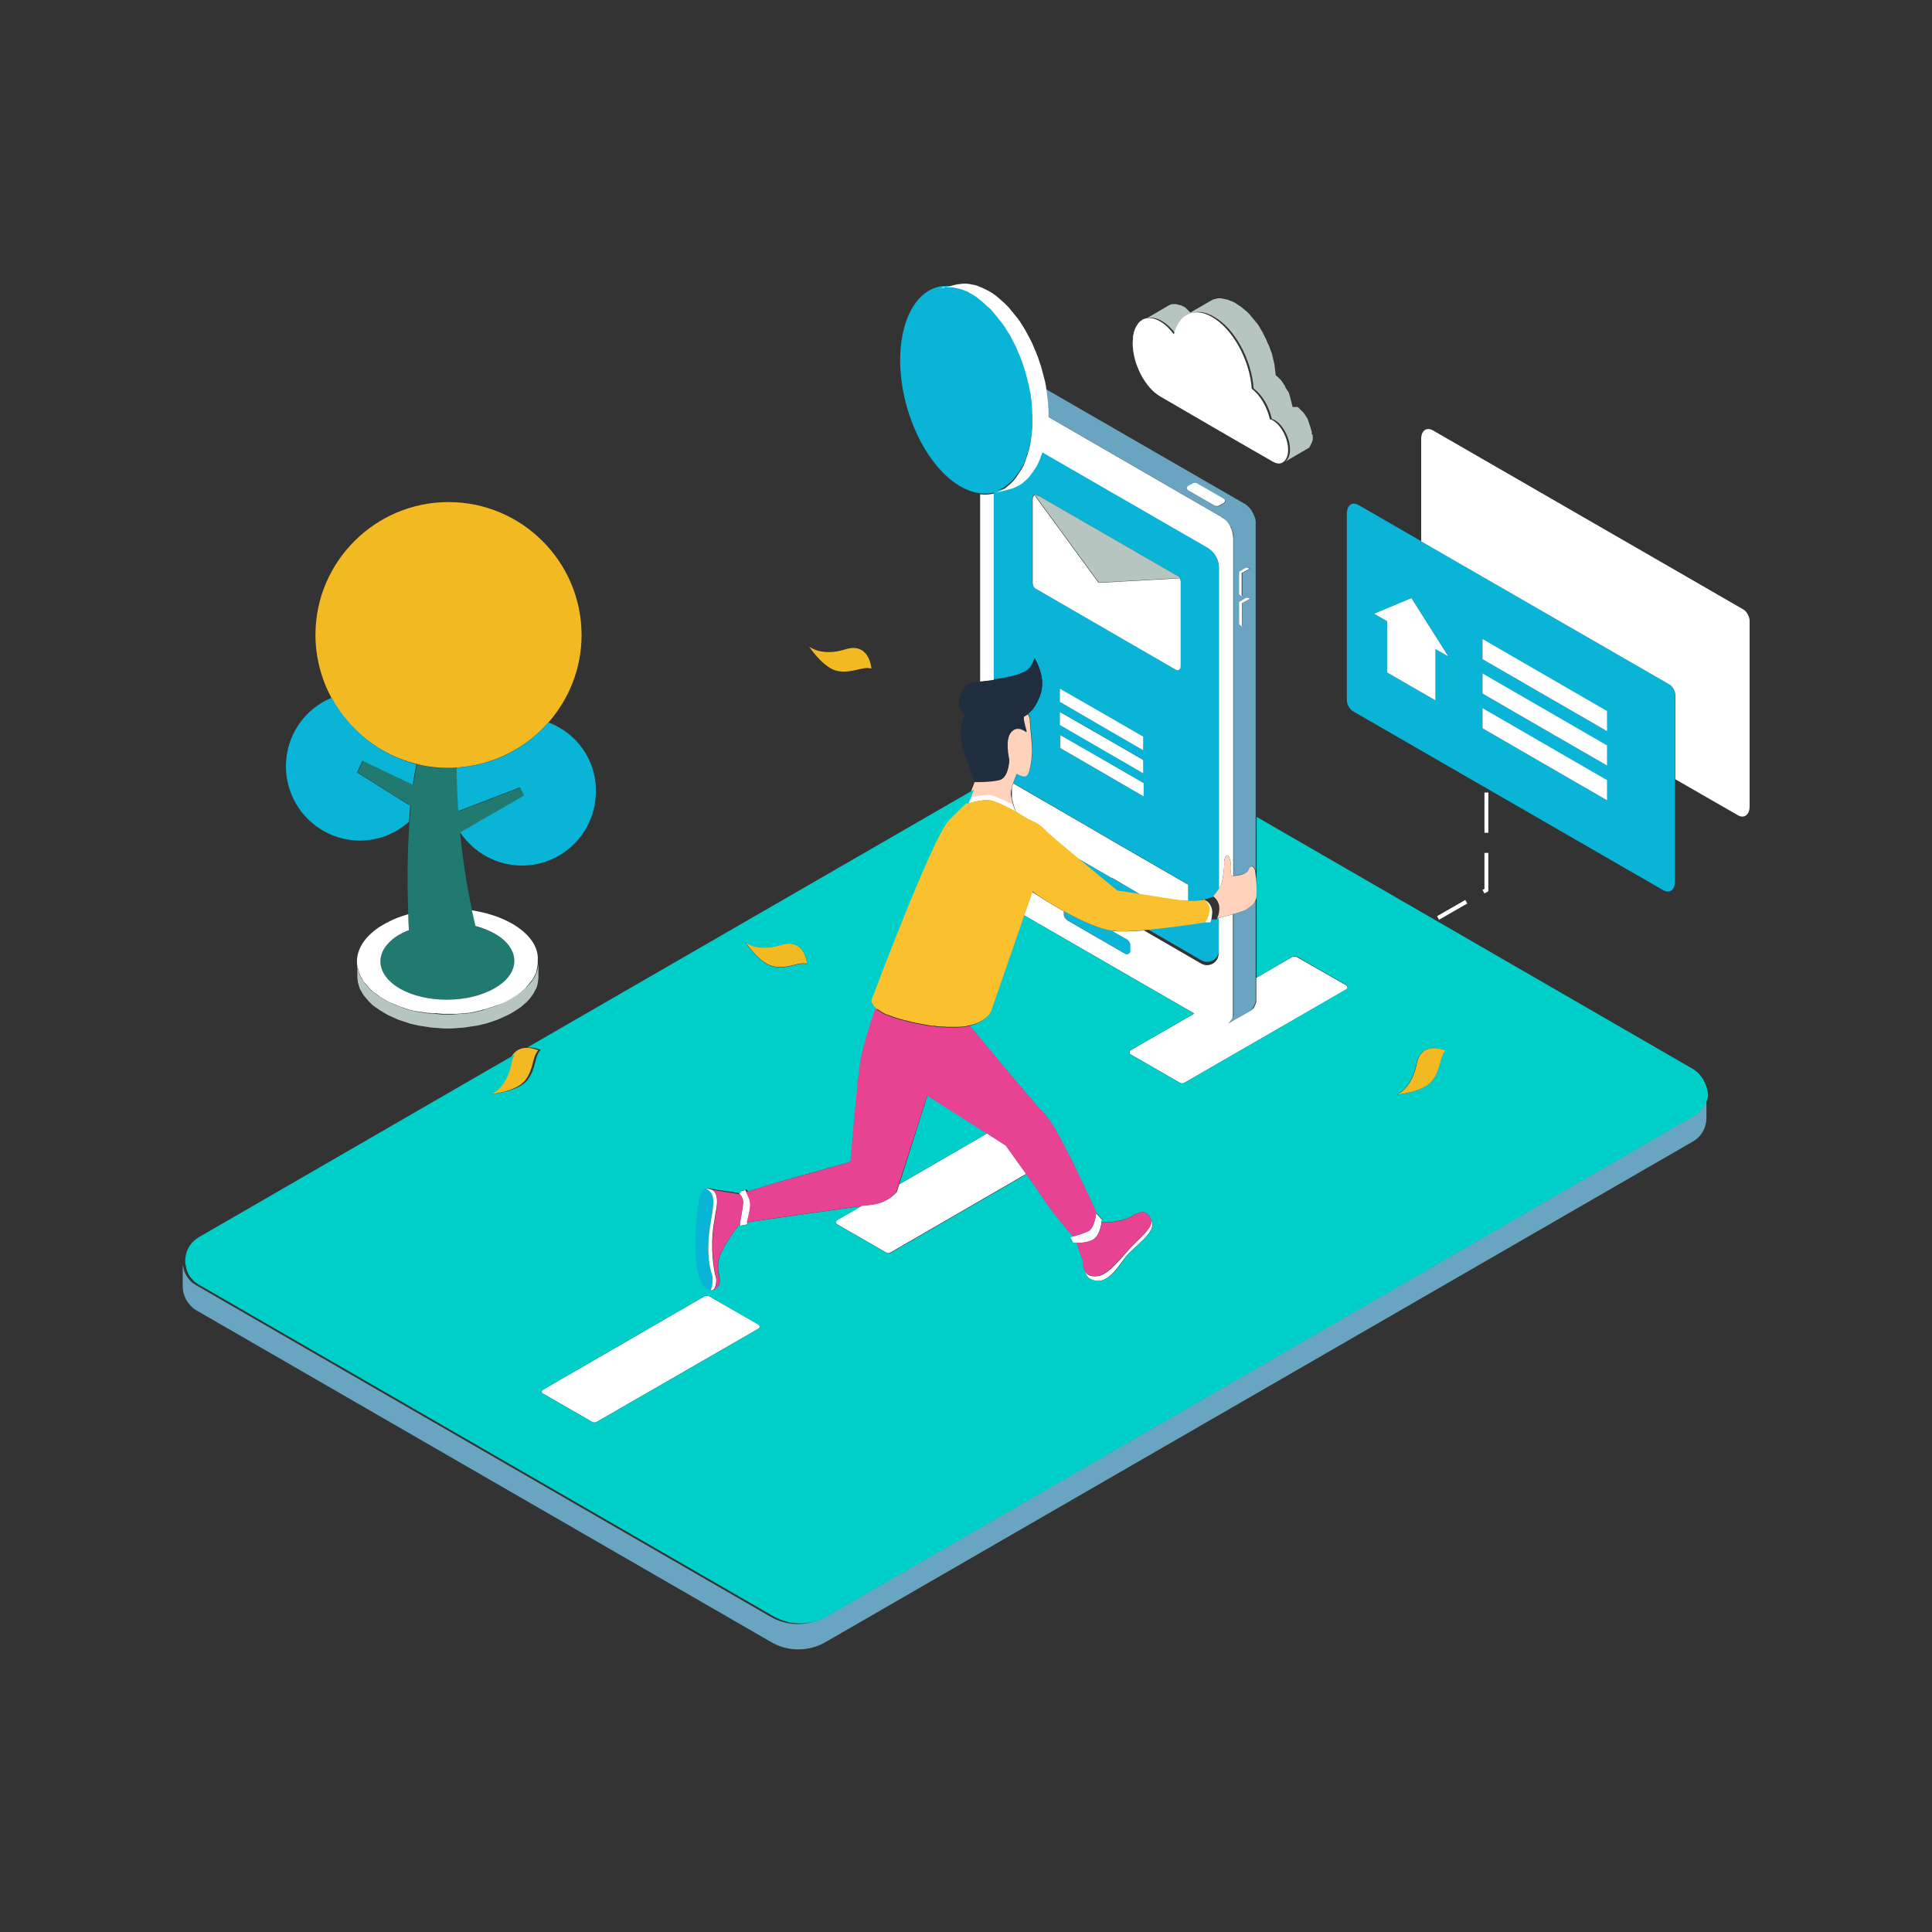 <?xml version="1.0" standalone="no"?>
<svg version="1.1" id="color_x5F_1" xmlns="http://www.w3.org/2000/svg" xmlns:xlink="http://www.w3.org/1999/xlink" x="0px" y="0px" width="600px" height="600px" viewBox="0 0 600 600" enable-background="new 0 0 600 600" xml:space="preserve">
<rect x="0" y="0" width="600" height="600" fill="#333333" stroke="none"/>
<path id="color_x5F_11" fill="#69A5C0" d="M529.951,339.862v7.257c0,2.923-1.411,5.846-4.334,7.459L256.509,509.895
	c-5.342,3.124-11.893,3.124-17.134,0L61.079,406.988c-3.024-1.814-4.435-4.938-4.334-7.963v-6.652c0,0.102,0,0.202,0,0.303
	c0,0.102,0,0.303,0.101,0.403c0,0.202,0.101,0.403,0.101,0.504c0,0.202,0.101,0.302,0.101,0.504c0,0.101,0.101,0.302,0.101,0.403
	c0.101,0.201,0.101,0.403,0.202,0.604c0.101,0.101,0.101,0.202,0.202,0.403s0.202,0.403,0.302,0.604
	c0.101,0.101,0.101,0.202,0.202,0.303c0.101,0.201,0.302,0.403,0.403,0.604c0.101,0.101,0.101,0.202,0.202,0.202
	c0.201,0.201,0.302,0.402,0.504,0.604c0.101,0.101,0.101,0.101,0.202,0.201c0.201,0.202,0.403,0.403,0.604,0.504
	c0.302,0.202,0.605,0.403,0.907,0.605l178.296,102.905c5.342,3.125,11.792,3.125,17.134,0l269.108-155.316
	c1.411-0.806,2.52-1.915,3.225-3.226c0,0,0,0,0-0.101c0.202-0.302,0.303-0.604,0.403-0.907c0-0.101,0-0.101,0.101-0.201
	c0.102-0.303,0.202-0.504,0.303-0.807c0-0.101,0-0.201,0.101-0.303c0.101-0.201,0.101-0.504,0.101-0.705c0-0.101,0-0.303,0-0.402
	C529.851,340.064,529.851,339.963,529.951,339.862z M324.744,121.451l-0.102-0.705l61.482,35.478l0.201,0.101l0.202,0.101
	l0.201,0.101l0.201,0.201l0.202,0.101l0.201,0.202l0.202,0.201l0.201,0.202l0.202,0.202l0.201,0.202l0.201,0.202l0.102,0.202
	l0.201,0.202l0.101,0.201l0.101,0.202l0.102,0.202l0.101,0.202l0.101,0.202l0.101,0.201l0.102,0.202l0.101,0.202l0.101,0.302
	l0.101,0.202l0.101,0.302l0.102,0.303v0.202l0.101,0.302v0.302v0.302v0.302v0.303v0.302v90.509v49.891v6.854v0.303v0.303
	l-0.101,0.302l-0.102,0.302l-0.101,0.202l-0.101,0.302l-0.101,0.202l-0.101,0.202l-0.102,0.201l-0.101,0.201l-0.201,0.201
	l0.101,0.303l-0.202,0.202l-0.201,0.101l-7.257,4.133l0,0l0.201-0.102l0.202-0.201l0.201-0.201l0.202-0.202l0.101-0.202l0.101-0.201
	l0.101-0.201l0.101-0.201c0,0,0-0.102,0.102-0.102l0.101-0.201l0.101-0.202v-0.101l0.101-0.201l0.101-0.303v-0.303v-0.302v-30.842
	c1.915-0.504,3.629-1.109,4.032-1.411c1.008-0.806,2.116-1.209,2.822-2.923c0.705-1.713,0.101-6.854,0-8.567
	c-0.102-1.713-1.311-2.923-2.117-0.907c-0.705,1.613-3.628,1.915-4.737,1.915V167.411v-0.302v-0.302v-0.302v-0.302L383,165.899
	v-0.302l-0.101-0.302l-0.101-0.202l-0.101-0.302l-0.102-0.202l-0.101-0.302v-0.101c-0.101-0.202-0.101-0.302-0.201-0.504
	l-0.102-0.101l-0.101-0.202l-0.101-0.101c0-0.101-0.101-0.202-0.101-0.202l-0.101-0.101l-0.102-0.202l-0.101-0.202l-0.101-0.101
	c-0.101-0.101-0.101-0.202-0.201-0.202l-0.102-0.101l-0.201-0.202l-0.101-0.101c-0.101-0.101-0.202-0.202-0.303-0.303l-0.101-0.101
	l-0.202-0.202l-0.201-0.202l0,0c-0.101-0.101-0.201-0.202-0.303-0.202l-0.101-0.101l-0.201-0.101l0,0
	c-0.101-0.101-0.303-0.201-0.403-0.302l-53.52-30.942v-0.302V127.6l-0.101-1.512l-0.101-1.512l-0.202-1.512L324.744,121.451z
	 M384.915,184.042L384.915,184.042l0.101,0.101v0.101v0.101l0.102,0.101l0.101,0.101l0.101,0.101l0.807,0.504l-0.102-0.101
	l-0.101-0.101l-0.101-0.101v-0.101v-0.101v-0.101v-0.101l0,0v-5.947v-0.101v-0.101v-0.101v-0.101v-0.101l0.101-0.101l0.101-0.101
	h0.102l1.813-1.008l0.102-0.101h0.101h0.101h0.101h0.101h0.102l0,0l0.101,0.101l-0.101-0.101l0,0l-0.706-0.403h-0.101h-0.101h-0.101
	h-0.102h-0.101h-0.101h-0.101h-0.102l-1.813,1.109h-0.101l-0.102,0.101l-0.101,0.101v0.101v0.101v0.101v0.101v0.101V184.042
	L384.915,184.042z M384.915,193.415L384.915,193.415v0.101l0.101,0.101v0.101l0.102,0.101l0.101,0.101l0.101,0.101l0.807,0.504
	l-0.102-0.101l-0.101-0.101h-0.101v-0.101v-0.101v-0.101v-0.101v-0.101v-5.947v-0.101v-0.101v-0.101v-0.101v-0.101l0.101-0.101
	l0.101-0.101h0.102l1.813-1.008l0.102-0.101h0.101h0.101h0.101h0.101h0.102l0,0l0.101,0.101l-0.101-0.101l0,0l-0.706-0.403h-0.101
	h-0.101h-0.101h-0.102h-0.101h-0.101h-0.101h-0.102l-1.813,1.108h-0.101l-0.102,0.101l-0.101,0.101v0.101v0.101v0.101v0.101v0.101
	V193.415L384.915,193.415z M369.091,152.394l8.063,4.637c0.504,0.302,1.108,0.302,1.714,0l1.209-0.706
	c0.604-0.302,0.604-1.109,0-1.411l-8.063-4.636c-0.504-0.303-1.108-0.303-1.713,0l-1.311,0.706
	C368.486,151.285,368.486,152.091,369.091,152.394z"></path>
<path id="color_x5F_10" fill="#207A70" d="M153.603,306.904c-8.164,4.736-21.367,4.736-29.43,0.101
	c-7.761-4.536-8.063-11.691-0.706-16.429c0.302-0.202,0.604-0.403,0.907-0.504c0.302-0.202,0.604-0.403,1.008-0.504
	c0.504-0.302,1.008-0.504,1.612-0.706c-0.101-1.512-0.201-3.125-0.201-4.938c-0.303-7.962-0.403-18.344,0.403-28.725
	c0.101-1.613,0.302-3.326,0.403-4.939l-16.53-10.381l1.714-3.628l15.622,7.458c0.302-2.217,0.706-4.334,1.109-6.35
	c3.125,0.806,6.45,1.209,9.877,1.209c0.806,0,1.713,0,2.52-0.101c0,4.233,0.202,8.769,0.504,13.506l19.15-7.357l1.311,2.52
	l-19.855,11.49l-0.101,0.101c0.706,7.66,1.915,15.824,3.729,24.089c0.403,1.613,0.706,3.225,1.108,4.838
	c2.217,0.604,4.233,1.411,6.047,2.419C161.868,294.608,161.767,302.268,153.603,306.904z"></path>
<path id="color_x5F_9" fill="#F3B922" d="M250.664,299.345c-2.721-0.806-5.644,1.612-10.18,0.807
	c-4.536-0.706-9.071-7.66-9.071-7.66s3.729,3.225,11.188,0.907C250.059,291.08,250.664,299.345,250.664,299.345z M162.977,325.449
	c-1.31,0.102-2.721,0.705-3.729,2.117c-0.504,0.705-0.907,1.612-1.109,2.822c-1.512,7.76-6.148,9.474-6.148,9.474
	s8.265-0.706,11.087-4.334c2.822-3.628,2.116-7.357,4.132-9.374C167.21,326.256,165.194,325.248,162.977,325.449z M262.456,201.68
	c-7.458,2.318-11.188-0.907-11.188-0.907s4.536,6.954,9.071,7.66s7.559-1.612,10.281-0.806
	C270.62,207.525,270.015,199.261,262.456,201.68z M439.946,330.488c-1.512,7.762-6.148,9.475-6.148,9.475s8.265-0.705,11.087-4.334
	s2.218-7.357,4.233-9.373C449.018,326.256,441.458,322.729,439.946,330.488z M139.291,155.921
	c-22.778,0-41.324,18.545-41.324,41.223c0,7.055,1.814,13.707,4.939,19.553c5.442,10.079,15.018,17.739,26.507,20.562
	c3.125,0.806,6.451,1.209,9.877,1.209c0.807,0,1.713,0,2.52-0.101c11.288-0.706,21.468-5.947,28.523-14.01
	c6.35-7.257,10.28-16.731,10.28-27.112C180.615,174.467,162.069,155.921,139.291,155.921z"></path>
<path id="color_x5F_8" fill="#09b4d7" d="M220.427,381.388c-0.907,6.147-0.403,11.188,0.604,14.211
	c0.605,1.814,0.101,3.83-0.302,5.141l0,0h-0.101c-0.101,0-0.303,0-0.403-0.101h-0.101c-0.202-0.102-0.403-0.102-0.605-0.202
	c-0.101,0-0.202-0.101-0.202-0.201l0,0c-0.101-0.101-0.202-0.202-0.302-0.202c-0.101-0.101-0.202-0.201-0.302-0.201
	c-0.101-0.101-0.202-0.201-0.303-0.303l-0.101-0.101c-0.101-0.101-0.101-0.101-0.202-0.201c-0.101-0.101-0.202-0.202-0.202-0.403
	c0-0.101-0.101-0.101-0.101-0.202c-0.101-0.101-0.101-0.201-0.202-0.402c-0.101-0.303-0.302-0.504-0.403-0.807
	c0-0.101-0.101-0.201-0.101-0.303c-0.101-0.302-0.202-0.504-0.302-0.806c0-0.102-0.101-0.202-0.101-0.403
	c-0.101-0.403-0.201-0.807-0.302-1.311c-1.209-5.745-0.403-18.747,0.605-22.173c0.101-0.303,0.201-0.505,0.201-0.706
	c0-0.101,0.101-0.202,0.101-0.303c0.101-0.201,0.101-0.403,0.202-0.604c0-0.101,0-0.101,0.101-0.101
	c0.101-0.101,0.101-0.303,0.202-0.403c0,0,0-0.102,0.101-0.102c0.101-0.1,0.202-0.302,0.202-0.402c0,0,0,0,0.101-0.102
	c0.101-0.1,0.101-0.201,0.201-0.201c0,0,0,0,0.101-0.101c0.101-0.101,0.202-0.101,0.202-0.202c0,0,0.101,0,0.101-0.1h0.101
	c0.201,0,0.302-0.102,0.604-0.102l0,0c0,0,0.101,0,0.101,0.102C222.946,370.905,221.233,375.34,220.427,381.388z M350.042,291.584
	l-4.435-2.52c-0.202,0-0.504-0.101-0.706-0.101c-3.931-0.604-9.574-3.225-14.412-5.946v1.008c0,0.806,0.402,1.411,1.108,1.814
	l17.94,10.381c0.705,0.403,1.612-0.101,1.612-0.907v-1.814C351.05,292.693,350.646,291.987,350.042,291.584z M170.334,224.357
	c-7.056,8.063-17.134,13.405-28.523,14.01c0,4.233,0.201,8.769,0.504,13.506l19.15-7.357l1.31,2.52l-19.855,11.49
	c4.132,6.148,11.188,10.281,19.15,10.281c12.7,0,22.98-10.281,22.98-22.98C185.251,236.049,179.002,227.583,170.334,224.357z
	 M103.007,216.697c-8.365,3.427-14.211,11.692-14.211,21.267c0,12.7,10.281,23.081,22.98,23.081c5.846,0,11.188-2.217,15.219-5.846
	c0.101-1.613,0.303-3.326,0.403-4.939l-16.529-10.381l1.713-3.628l15.622,7.458c0.303-2.217,0.706-4.334,1.109-6.35
	C118.024,234.437,108.45,226.776,103.007,216.697z M520.175,215.992v26.003v31.749c0,2.621-1.612,3.83-3.629,2.722l-96.455-55.636
	c-1.008-0.605-1.814-2.117-1.814-3.427V159.55c0-2.621,1.612-3.83,3.629-2.721l19.352,11.188l77.104,44.448
	C519.368,213.069,520.175,214.682,520.175,215.992z M449.925,203.998l-11.591-18.243l-11.591,4.838l4.031,2.318v15.925l15.018,8.668
	v-15.925L449.925,203.998z M499.109,242.399c-12.9-7.458-25.802-14.917-38.703-22.375v6.148
	c13.002,7.559,25.803,14.917,38.703,22.375V242.399z M499.109,231.614c-12.9-7.458-25.802-14.917-38.703-22.375v6.148
	c13.002,7.559,25.803,14.917,38.703,22.375V231.614z M499.109,220.931c-12.9-7.458-25.802-14.917-38.703-22.375v6.148
	c13.002,7.559,25.803,14.917,38.703,22.375V220.931z M378.565,176.382v99.681c-0.807,1.209-1.814,2.419-1.814,2.419
	c-0.101,0-0.101,0.101-0.201,0.101l0,0c0,0,0,0-0.101,0c-0.102,0.101-0.202,0.101-0.403,0.202h-0.101l0,0h-0.102
	c0,0-0.101,0-0.101,0.101l-1.814,0.504l0,0c-1.612,0.302-3.325,0.403-4.938,0.302v-5.04l-23.585-13.606l-7.559-4.435l-23.182-13.405
	c0.504-1.613,1.209-3.125,1.209-3.125s2.117,1.411,3.125,0.605c1.008-0.807,1.612-5.645,1.612-7.761
	c0-2.117-0.705-8.466-0.705-9.475c0-1.008-0.605-2.016-0.605-2.016c1.009-0.706,2.318-2.016,3.629-5.342
	c2.318-5.745-1.612-11.691-1.612-11.691c-1.21,2.923-1.613,4.737-10.583,6.249c-0.807,0.101-1.512,0.202-2.117,0.303v-57.954
	c-1.31,0.302-2.721,0.403-4.232,0.202c-3.226-0.403-6.753-2.016-10.18-5.141c-0.403-0.403-0.806-0.705-1.209-1.108
	s-0.806-0.907-1.209-1.311c-9.777-10.885-14.715-30.035-10.986-43.843c1.915-7.156,5.846-11.49,10.482-12.7
	c0.302-0.101,0.604-0.101,0.907-0.201c0.302-0.101,0.604-0.101,0.907-0.101c0.202,0,0.303,0,0.504,0c0.101,0,0.303,0,0.504,0
	c0.302,0,0.604,0,0.907,0c0.101,0,0.303,0,0.504,0.101c0.101,0,0.303,0,0.504,0.101c0.303,0,0.605,0.101,1.008,0.202
	c0.302,0.101,0.604,0.101,1.008,0.202c0.202,0.101,0.302,0.101,0.504,0.202c0.101,0,0.302,0.101,0.504,0.101
	c0.101,0.101,0.302,0.101,0.504,0.202s0.403,0.101,0.504,0.202c0.403,0.101,0.706,0.302,1.008,0.504
	c0.201,0.101,0.303,0.202,0.504,0.302s0.303,0.202,0.504,0.302c0.201,0.101,0.303,0.202,0.504,0.302
	c0.201,0.101,0.303,0.202,0.504,0.303c0.201,0.101,0.303,0.202,0.504,0.403c0.201,0.101,0.303,0.201,0.504,0.403
	c0.303,0.302,0.705,0.504,1.008,0.806c0.303,0.303,0.705,0.605,1.008,0.907c0.303,0.303,0.604,0.605,1.008,0.907
	s0.706,0.604,1.008,1.008c0.303,0.403,0.605,0.706,0.907,1.109c0.303,0.403,0.604,0.706,0.907,1.108
	c0.303,0.403,0.604,0.807,0.907,1.109c0.302,0.403,0.604,0.806,0.907,1.209c0.302,0.403,0.604,0.907,0.806,1.31
	c0.102,0.202,0.303,0.403,0.403,0.605l0,0c0.101,0.202,0.303,0.403,0.403,0.604c0.303,0.403,0.504,0.907,0.706,1.311
	c0.101,0.202,0.201,0.403,0.402,0.706c0.102,0.201,0.202,0.403,0.403,0.706c0.202,0.504,0.504,0.907,0.706,1.411
	c0.201,0.504,0.402,0.907,0.604,1.411c0.101,0.202,0.201,0.504,0.302,0.706l0,0c0.102,0.202,0.202,0.504,0.303,0.706
	s0.202,0.504,0.303,0.706s0.201,0.504,0.302,0.706c0.102,0.202,0.202,0.504,0.202,0.706c0.101,0.202,0.201,0.504,0.302,0.706
	c0.102,0.302,0.202,0.504,0.202,0.806c0.101,0.202,0.201,0.504,0.201,0.806c0.101,0.504,0.303,1.008,0.403,1.512
	s0.303,1.008,0.403,1.512c0.101,0.302,0.101,0.504,0.201,0.806c0.102,0.303,0.102,0.504,0.202,0.807
	c0.101,0.504,0.201,1.008,0.302,1.612c0.102,0.504,0.202,1.008,0.303,1.512c0.101,0.504,0.101,1.008,0.201,1.613
	c0.102,0.504,0.102,1.008,0.102,1.512c0.101,0.504,0.101,1.008,0.101,1.512s0,1.008,0.101,1.512c0,0.504,0,1.008,0,1.512
	s0,1.008,0,1.512s0,1.008-0.101,1.512c0,0.504-0.101,1.008-0.101,1.411c-0.102,0.504-0.102,1.008-0.202,1.411
	c0,0.202-0.101,0.504-0.101,0.706s-0.101,0.504-0.101,0.706c-0.101,0.504-0.202,0.907-0.303,1.411s-0.201,0.907-0.403,1.311
	c0,0.201-0.101,0.403-0.201,0.604s-0.101,0.403-0.202,0.604c-0.101,0.403-0.302,0.807-0.402,1.21
	c-0.102,0.403-0.303,0.806-0.403,1.108c-0.101,0.403-0.303,0.706-0.504,1.109c-0.101,0.202-0.202,0.302-0.303,0.504
	s-0.201,0.302-0.302,0.504c-0.202,0.302-0.403,0.604-0.605,0.907c-0.101,0.101-0.201,0.302-0.302,0.403
	c-0.102,0.101-0.202,0.303-0.303,0.403s-0.201,0.302-0.303,0.403c-0.101,0.101-0.201,0.302-0.302,0.403
	c-0.202,0.302-0.403,0.504-0.706,0.806c-0.201,0.202-0.402,0.504-0.705,0.706c-0.202,0.201-0.504,0.403-0.706,0.604
	c-0.201,0.202-0.504,0.403-0.705,0.604c-0.201,0.202-0.504,0.403-0.807,0.504c-0.302,0.101-0.504,0.303-0.806,0.403
	c-0.303,0.101-0.504,0.202-0.807,0.403c-0.101,0.101-0.303,0.101-0.403,0.101c-0.101,0.101-0.302,0.101-0.403,0.101l4.939-1.311
	l0.906-0.302l0.807-0.403l0.807-0.403l0.806-0.504l0.706-0.605l0.705-0.604l0.706-0.706l0.604-0.807l0.604-0.806l0.605-0.907
	l0.604-0.907l0.504-1.008l0.504-1.108l0.403-1.109l0.403-1.108l51.2,29.531C377.154,171.342,378.565,173.761,378.565,176.382z
	 M355.183,247.337v-4.132c-8.567-4.938-17.235-9.978-25.903-14.917v4.032C337.947,237.46,346.515,242.298,355.183,247.337z
	 M355.183,240.182v-4.133c-8.567-4.938-17.235-9.978-25.903-14.917v4.031C337.947,230.203,346.515,235.142,355.183,240.182z
	 M355.183,233.025v-4.132c-8.567-4.939-17.235-9.978-25.903-14.917v4.132C337.947,223.047,346.515,227.986,355.183,233.025z
	 M366.672,180.514c0-0.605-0.402-1.311-0.806-1.512l-0.202-0.101l-0.101-0.101l-42.835-24.693c0,0-0.102,0-0.102-0.101l-0.403-0.202
	c-0.906-0.504-1.612,0-1.612,1.209v26.104c0,0.605,0.403,1.311,0.807,1.512l43.541,25.197c0.907,0.504,1.612,0,1.612-1.209v-26.104
	H366.672z M345.405,272.736l-10.985-6.35c5.946,4.938,12.498,10.281,12.498,10.281s3.427,0.504,7.357,1.108L345.405,272.736
	L345.405,272.736z M377.961,285.335L377.961,285.335L377.961,285.335C377.86,285.335,377.86,285.335,377.961,285.335
	L377.961,285.335l-0.101,0.101l0,0l0,0l0,0l0,0l0,0l0,0l-0.102,0.101l0,0l0,0l0,0l0,0l0,0l0,0l0,0l0,0l0,0l0,0l0,0l0,0l0,0l0,0l0,0
	l0,0l0,0l0,0l0,0l0,0l0,0l0,0l0,0l0,0l0,0l0,0l0,0l0,0l0,0l0,0l0,0l0,0l0,0l0,0c0,0,0,0-0.101,0l0,0l0,0l0,0l0,0l0,0h-0.101l0,0l0,0
	l0,0c0,0,0,0-0.101,0l0,0l0,0l0,0l0,0h-0.102l0,0l0,0l0,0c0,0,0,0-0.101,0l0,0h-0.101l0,0h-0.101l0,0h-0.101l0,0l0,0l0,0h-0.102l0,0
	h-0.101l0,0h-0.806h-0.102l0,0l0,0l0,0c0,0,0,0-0.101,0h-0.101h-0.101l0,0h-0.101l0,0l0,0c0,0,0,0-0.102,0l0,0h-0.101
	c0,0,0,0-0.101,0l0,0h-0.101h-0.102h-0.101l0,0c0,0,0,0-0.101,0l0,0h-0.101l0,0h-0.101l0,0l0,0c0,0,0,0-0.102,0l0,0h-0.101l0,0
	c-4.233,0.706-12.095,1.915-18.948,2.419l17.739,10.281c2.419,1.411,5.442-0.403,5.442-3.125v-10.986
	C378.162,285.134,377.961,285.234,377.961,285.335C377.961,285.234,377.961,285.234,377.961,285.335z"></path>
<path id="color_x5F_7" fill="#B6C5C0" d="M366.37,179.506l-25.097,1.411l-19.755-27.011c0.403-0.101,0.807,0,1.311,0.202
	c0,0,0.101,0,0.101,0.101l42.836,24.693l0.101,0.101C365.967,179.002,366.168,179.204,366.37,179.506z M407.392,134.856v-0.302
	v-0.403l-0.102-0.302l-0.101-0.403l-0.101-0.302l-0.101-0.403l-0.101-0.302l-0.102-0.302l-0.101-0.303l-0.101-0.302l-0.101-0.302
	l-0.102-0.302l-0.101-0.303l-0.101-0.302l-0.101-0.302l-0.202-0.303l-0.201-0.302l-0.201-0.302l-0.202-0.302l-0.201-0.302
	l-0.202-0.303l-0.201-0.201l-0.202-0.202l-0.201-0.202l-0.201-0.202l-0.202-0.202l-0.201-0.202l-0.202-0.202l-0.201-0.201
	l-0.202-0.101l-0.101-0.101h-0.101h-0.101h-0.101h-0.102h-0.101h-0.101h-0.101h-0.101h-0.102h-0.101h-0.101h-0.101h-0.102h-0.101
	h-0.101l-0.101-0.403l-0.101-0.403l-0.102-0.403l-0.101-0.403l-0.101-0.403l-0.101-0.403l-0.102-0.403l-0.101-0.403l-0.101-0.303
	l-0.101-0.403l-0.101-0.302l-0.102-0.302l-0.201-0.302l-0.201-0.302l-0.202-0.303l-0.201-0.302l-0.202-0.302l-0.1-0.403
	l-0.202-0.302l-0.201-0.302l-0.202-0.303l-0.201-0.302l-0.202-0.302l-0.201-0.302l-0.201-0.202l-0.202-0.202l-0.201-0.202
	l-0.202-0.202l-0.201-0.202l-0.202-0.201l-0.302-0.202l-0.202-0.202l-0.101-0.806l-0.101-0.807l-0.101-0.907l-0.101-0.807
	l-0.202-0.907l-0.201-0.806l-0.202-0.907l-0.201-0.806l-0.303-0.806l-0.302-0.807l-0.303-0.806l-0.403-0.806l-0.303-0.807
	l-0.402-0.806l-0.403-0.806l-0.403-0.807l-0.403-0.706l-0.403-0.705l-0.402-0.706l-0.504-0.705l-0.505-0.605l-0.504-0.604
	l-0.504-0.605l-0.504-0.604l-0.504-0.605l-0.604-0.604l-0.604-0.504l-0.604-0.504l-0.605-0.504l-0.604-0.403l-0.604-0.403
	l-0.605-0.403l-0.504-0.302l-0.504-0.202l-0.504-0.202l-0.504-0.201l-0.504-0.202l-0.504-0.101l-0.504-0.101l-0.504-0.101
	l-0.504-0.101h-0.504h-0.403l-0.403,0.101l-0.402,0.101l-0.403,0.101l-0.403,0.101l-6.954,4.032l-0.102-0.101l-0.101-0.101
	l-0.101-0.101l-0.101-0.101l-0.102-0.101l-0.101-0.101l-0.101-0.101l-0.101-0.101l-0.101-0.101l-0.102-0.101l-0.101-0.101
	l-0.101-0.101l-0.101-0.101l-0.101-0.101l-0.102-0.101l-0.101-0.101l-0.403-0.202l-0.403-0.202l-0.402-0.202l-0.403-0.101
	l-0.403-0.101l-0.403-0.101l-0.403-0.101h-0.403h-0.402h-0.403l-0.403,0.101l-0.303,0.101l-7.257,4.233
	c1.311-0.504,3.024-0.202,4.737,0.806c1.613,0.907,3.023,2.318,4.334,4.032c1.512-6.249,6.249-8.668,11.894-5.342
	c6.45,3.628,11.691,13.405,12.296,22.274c2.621,1.915,4.838,5.644,5.645,9.474c0.302,0.101,0.705,0.202,1.008,0.403
	c2.52,1.512,4.637,5.543,4.637,9.071c0,2.016-0.706,3.326-1.714,3.931c0.101-0.101,0.201-0.101,0.303-0.202l7.257-4.233l0.101-0.101
	l0.101-0.101l0.101-0.201l0.101-0.202l0.102-0.202l0.101-0.202l0.101-0.202l0.101-0.201l0.102-0.202l0.101-0.302l0.101-0.303
	l0.101-0.302v-0.302v-0.303v-0.302v-0.302v-0.302L407.392,134.856z M167.109,299.95c0,0.302-0.101,0.504-0.101,0.806
	c-0.101,0.303-0.101,0.504-0.202,0.807s-0.202,0.504-0.302,0.807c-0.101,0.302-0.202,0.504-0.403,0.806
	c-0.101,0.302-0.302,0.504-0.403,0.706c-0.101,0.302-0.302,0.504-0.504,0.806c0,0.101-0.101,0.202-0.201,0.202
	c-0.101,0.201-0.202,0.302-0.403,0.504c-0.202,0.302-0.403,0.504-0.605,0.705c-0.201,0.201-0.403,0.504-0.706,0.705
	c-0.302,0.202-0.504,0.404-0.806,0.706c-0.302,0.202-0.504,0.403-0.806,0.706c-0.302,0.201-0.605,0.402-0.907,0.604
	c-0.101,0.101-0.302,0.201-0.403,0.302c-0.201,0.102-0.302,0.202-0.504,0.303s-0.302,0.201-0.504,0.303l0,0
	c-0.202,0.101-0.302,0.201-0.504,0.302c-0.403,0.202-0.706,0.403-1.108,0.604c-0.403,0.202-0.706,0.404-1.109,0.605
	s-0.706,0.303-1.109,0.504c-0.403,0.101-0.806,0.303-1.108,0.504c-0.403,0.101-0.807,0.303-1.209,0.402
	c-0.403,0.102-0.807,0.303-1.209,0.404c-0.202,0.1-0.403,0.1-0.605,0.201c-0.202,0.101-0.403,0.101-0.604,0.201
	c-0.202,0.102-0.403,0.102-0.605,0.202s-0.403,0.101-0.604,0.201c-0.403,0.101-0.907,0.202-1.311,0.303
	c-0.403,0.101-0.907,0.201-1.31,0.302c-0.403,0.102-0.907,0.102-1.311,0.202c-0.403,0.101-0.907,0.101-1.31,0.101
	c-0.403,0.102-0.907,0.102-1.31,0.102c-0.403,0-0.907,0.1-1.311,0.1s-0.907,0.102-1.31,0.102c-0.403,0-0.907,0-1.311,0
	c-0.202,0-0.403,0-0.706,0c-0.201,0-0.403,0-0.706,0c-0.403,0-0.907,0-1.31-0.102c-0.504,0-0.907-0.1-1.31-0.1
	c-0.403-0.102-0.907-0.102-1.311-0.102c-0.403,0-0.907-0.101-1.31-0.101c-0.403-0.101-0.907-0.101-1.311-0.202
	c-0.403-0.101-0.907-0.101-1.31-0.201s-0.907-0.201-1.311-0.303c-0.403-0.101-0.907-0.201-1.31-0.302s-0.806-0.202-1.209-0.403
	c-0.403-0.102-0.806-0.201-1.209-0.403c-0.403-0.101-0.806-0.302-1.209-0.403c-0.403-0.201-0.806-0.303-1.109-0.504
	c-0.403-0.201-0.806-0.303-1.108-0.504c-0.403-0.201-0.706-0.402-1.109-0.504c-0.403-0.201-0.706-0.402-1.008-0.604
	c-0.403-0.202-0.604-0.403-1.008-0.604c-0.302-0.202-0.605-0.403-0.907-0.605c-0.202-0.101-0.302-0.201-0.403-0.302
	c-0.101-0.101-0.303-0.202-0.403-0.303c-0.302-0.201-0.504-0.403-0.806-0.604c-0.303-0.201-0.504-0.403-0.706-0.605
	c-0.202-0.201-0.403-0.402-0.605-0.705c-0.202-0.201-0.403-0.402-0.604-0.705c-0.202-0.201-0.403-0.504-0.605-0.706
	c-0.101-0.201-0.302-0.403-0.504-0.705c-0.101-0.202-0.302-0.505-0.403-0.706c-0.101-0.201-0.302-0.504-0.403-0.705
	c-0.101-0.201-0.202-0.504-0.303-0.705c-0.101-0.303-0.101-0.504-0.201-0.807c-0.101-0.201-0.101-0.504-0.202-0.706
	c0-0.201-0.101-0.504-0.101-0.705c0-0.303-0.101-0.504-0.101-0.807l0,0v4.334l0.101,0.706l0.101,0.806l0.202,0.706l0.201,0.705
	l0.303,0.705l0.403,0.706l0.403,0.706l0.504,0.705l0.605,0.705l0.604,0.706l0.605,0.604l0.706,0.705l0.806,0.605l0.907,0.604
	l0.907,0.604l1.008,0.605l1.008,0.604l1.108,0.504l1.109,0.504l1.108,0.504l1.209,0.403l1.209,0.403l1.209,0.403l1.311,0.302
	l1.31,0.303l1.311,0.201l1.31,0.202l1.311,0.201l1.31,0.102l1.31,0.1l1.311,0.102h1.31h1.311l1.31-0.102l1.311-0.1l1.31-0.102
	l1.31-0.201l1.311-0.202l1.31-0.201l1.311-0.303l1.31-0.302l1.209-0.403l1.209-0.403l1.209-0.403l1.109-0.504l1.108-0.504
	l1.109-0.504l1.109-0.604l1.008-0.605l0.907-0.604l0.907-0.604l0.806-0.705l0.807-0.706l0.706-0.706l0.604-0.705l0.504-0.705
	l0.504-0.706l0.403-0.806l0.403-0.706l0.302-0.806l0.202-0.807l0.101-0.807l0.101-0.807v-0.807v-4.031c0-0.101,0-0.302,0-0.403
	c0,0.302,0,0.504,0,0.806C167.21,299.446,167.21,299.748,167.109,299.95z"></path>
<path id="color_x5F_6" fill="#FFFFFF" d="M308.617,211.255c-1.713,0.202-3.023,0.403-4.232,0.504v-58.256
	c1.41,0.202,2.821,0.101,4.232-0.202V211.255z M324.542,257.92c0.706,0.706,5.141,4.536,9.878,8.466l10.985,6.35v-0.101l8.77,5.14
	c4.435,0.706,9.373,1.512,10.18,1.613c0.705,0.101,2.52,0.403,4.636,0.403v-5.039l-23.585-13.607l-7.559-4.435l-23.182-13.405
	c-0.202,0.504-0.303,0.907-0.403,1.411v3.226c0.403,1.713,1.008,3.628,1.21,4.132c0,0,2.821,1.915,4.736,2.822
	C322.022,255.703,322.93,256.207,324.542,257.92z M355.081,236.049c-8.566-4.938-17.234-9.978-25.902-14.917v4.031
	c8.668,5.04,17.235,9.979,25.902,15.018V236.049z M355.081,228.792c-8.566-4.938-17.234-9.978-25.902-14.917v4.132
	c8.668,5.04,17.235,9.978,25.902,15.018V228.792z M322.729,154.107l-0.403-0.202c-0.907-0.504-1.613,0-1.613,1.209v26.104
	c0,0.604,0.403,1.31,0.807,1.512l43.541,25.197c0.907,0.504,1.612,0,1.612-1.209v-26.104c0-0.604-0.402-1.31-0.806-1.512
	l-0.202-0.101c0.202,0.202,0.403,0.303,0.605,0.605l-25.097,1.411l-19.755-27.012C321.821,153.704,322.225,153.805,322.729,154.107z
	 M329.279,232.32c8.668,5.04,17.235,9.978,25.903,15.018v-4.132c-8.567-4.938-17.235-9.978-25.903-14.917V232.32z M293.197,89.199
	c0.202,0,0.302,0,0.504,0c0.101,0,0.302,0,0.504,0c0.302,0,0.605,0,0.907,0s0.604,0.101,0.907,0.101
	c0.303,0,0.605,0.101,1.008,0.202c0.302,0.101,0.604,0.101,1.008,0.202c0.302,0.101,0.604,0.202,1.008,0.302
	c0.302,0.101,0.605,0.303,1.008,0.403c0.403,0.101,0.706,0.302,1.008,0.504s0.705,0.403,1.008,0.605
	c0.201,0.101,0.303,0.201,0.504,0.302c0.201,0.101,0.303,0.202,0.504,0.302c0.201,0.101,0.303,0.202,0.504,0.403
	c0.201,0.101,0.303,0.202,0.504,0.403c0.303,0.303,0.705,0.504,1.008,0.807c0.303,0.302,0.705,0.604,1.008,0.907
	c0.303,0.302,0.604,0.604,1.008,0.907s0.706,0.605,1.008,1.008c0.303,0.403,0.605,0.705,0.907,1.108
	c0.303,0.403,0.604,0.706,0.907,1.109c0.303,0.403,0.604,0.806,0.907,1.108c0.302,0.403,0.604,0.806,0.907,1.209
	c0.302,0.403,0.604,0.907,0.806,1.311c0.102,0.201,0.303,0.403,0.403,0.604s0.202,0.403,0.403,0.605
	c0.303,0.403,0.504,0.907,0.706,1.31c0.201,0.403,0.504,0.907,0.705,1.311c0.201,0.504,0.504,0.907,0.705,1.411
	c0.202,0.504,0.403,0.907,0.605,1.411c0.101,0.202,0.201,0.504,0.302,0.706c0.102,0.202,0.202,0.504,0.303,0.706
	c0.201,0.504,0.403,1.008,0.604,1.512c0.202,0.504,0.303,1.008,0.504,1.512c0.202,0.504,0.303,1.008,0.504,1.512
	c0.102,0.504,0.303,1.008,0.403,1.512s0.303,1.008,0.403,1.512c0.101,0.303,0.101,0.504,0.201,0.807
	c0.102,0.302,0.102,0.504,0.202,0.806c0.101,0.504,0.201,1.008,0.302,1.613c0.102,0.504,0.202,1.008,0.303,1.512
	s0.101,1.008,0.201,1.612c0.102,0.504,0.102,1.008,0.102,1.512c0.101,0.504,0.101,1.008,0.101,1.512s0,1.008,0.101,1.512
	c0,0.504,0,1.008,0,1.512s0,1.008,0,1.512s0,1.008-0.101,1.512c0,0.504-0.101,1.008-0.101,1.411
	c-0.102,0.504-0.102,1.008-0.202,1.411c0,0.201-0.101,0.504-0.101,0.706s-0.101,0.504-0.101,0.706
	c-0.101,0.504-0.202,0.907-0.303,1.411c-0.101,0.504-0.201,0.907-0.403,1.311c-0.101,0.403-0.201,0.907-0.402,1.31
	c-0.102,0.403-0.303,0.807-0.403,1.209c-0.101,0.403-0.303,0.806-0.403,1.109c-0.101,0.403-0.303,0.706-0.504,1.108
	c-0.101,0.202-0.202,0.303-0.303,0.504c-0.101,0.202-0.201,0.303-0.302,0.504c-0.202,0.303-0.403,0.605-0.605,0.907
	c-0.201,0.303-0.402,0.605-0.604,0.907c-0.201,0.302-0.403,0.604-0.604,0.806c-0.202,0.303-0.403,0.504-0.706,0.807
	c-0.201,0.202-0.402,0.504-0.705,0.706c-0.201,0.201-0.504,0.403-0.706,0.604c-0.201,0.202-0.504,0.403-0.705,0.605
	s-0.504,0.403-0.807,0.504c-0.302,0.101-0.504,0.302-0.806,0.403c-0.303,0.101-0.504,0.202-0.807,0.403
	c-0.303,0.101-0.604,0.202-0.807,0.302l4.939-1.31l0.906-0.302l0.807-0.403l0.807-0.403l0.806-0.504l0.706-0.604l0.705-0.605
	l0.706-0.706l0.604-0.806l0.604-0.806l0.605-0.907l0.604-0.907l0.504-1.008l0.504-1.109l0.403-1.108l0.403-1.109l51.2,29.531
	c2.218,1.311,3.629,3.628,3.629,6.249v99.681c0.303-0.504,0.604-0.907,0.705-1.311c0.505-1.209,1.009-5.342,0.907-6.652
	c-0.101-1.311,0.706-2.722,1.21-2.318c0.504,0.302,1.108,2.822,0.907,4.334c-0.202,1.512,0.302,2.016,0.302,2.016s0.102,0,0.403,0
	v-104.62c0-1.008-0.201-2.016-0.504-2.923c-0.101-0.201-0.101-0.302-0.201-0.504c-0.102-0.201-0.202-0.302-0.202-0.504
	c0-0.101-0.101-0.201-0.101-0.201c-0.101-0.202-0.303-0.403-0.403-0.706c-0.101-0.101-0.101-0.201-0.201-0.201
	c-0.101-0.101-0.202-0.303-0.303-0.403s-0.201-0.202-0.302-0.302c-0.202-0.202-0.403-0.302-0.605-0.504
	c-0.101-0.101-0.201-0.202-0.302-0.202c-0.102-0.101-0.202-0.101-0.303-0.202c-0.101-0.101-0.303-0.202-0.403-0.302l-53.519-30.942
	v-0.303V127.7l-0.102-1.512l-0.101-1.512l-0.201-1.512l-0.202-1.613l-0.101-0.706l-0.101-0.806l-0.303-1.613l-0.403-1.512
	l-0.402-1.512l-0.403-1.512l-0.504-1.512l-0.504-1.512l-0.605-1.512l-0.604-1.411l-0.604-1.411l-0.706-1.411l-0.705-1.31
	l-0.706-1.311l-0.806-1.31l-0.807-1.311l-0.907-1.209l-0.907-1.108l-0.906-1.109l-0.907-1.109l-1.008-1.008l-1.009-0.907
	l-1.008-0.907l-1.008-0.806l-1.008-0.706l-1.008-0.604l-1.008-0.504L305.09,89.4l-1.008-0.403l-1.008-0.403l-1.008-0.201
	l-1.008-0.202l-1.008-0.101h-0.907l-0.907,0.101l-0.907,0.101l-0.907,0.202l-4.938,1.311c0.302-0.101,0.604-0.101,0.907-0.202
	C292.592,89.199,292.895,89.199,293.197,89.199z M385.722,187.872L385.722,187.872v-0.202v-0.101v-0.101v-0.101l0.101-0.101
	l0.101-0.101h0.101l1.814-1.008l0.101-0.101h0.102h0.101h0.101h0.101h0.102l0,0l-0.706-0.403h-0.101h-0.101h-0.102h-0.101h-0.101
	h-0.101h-0.101h-0.102l-1.813,1.108h-0.102l-0.101,0.101l-0.101,0.101v0.101v0.101v0.101v0.101v0.101v5.946v0.101v0.101v0.101
	l0.101,0.101v0.101l0.101,0.101l0.102,0.101l0.101,0.101l0.806,0.504l-0.101-0.101l-0.101-0.101h-0.101v-0.101v-0.101v-0.101v-0.101
	v-0.101V187.872L385.722,187.872z M387.637,176.382L387.637,176.382l-0.101-0.101h-0.102h-0.101h-0.101h-0.101h-0.102h-0.101
	l-1.813,1.109h-0.102l-0.101,0.101l-0.101,0.101v0.101v0.101v0.101v0.101v0.101v5.946v0.101v0.101v0.101v0.101v0.101l0.101,0.101
	l0.101,0.101l0.102,0.101l0.806,0.504l-0.101-0.101l-0.101-0.101l-0.101-0.101v-0.101v-0.101v-0.101v-0.101v-0.202v-5.947v-0.101
	v-0.101v-0.101v-0.101v-0.101l0.101-0.101l0.101-0.101h0.101l1.814-1.008l0.101-0.101h0.101h0.102h0.101h0.101h0.101l0,0
	L387.637,176.382z M360.222,123.064l16.126,9.374l11.49,6.652l7.56,4.334c1.108,0.605,2.116,0.706,2.923,0.202
	c1.008-0.604,1.713-1.915,1.713-3.931c0-3.528-2.116-7.559-4.636-9.071c-0.403-0.201-0.706-0.403-1.008-0.403
	c-0.907-3.83-3.024-7.559-5.645-9.474c-0.604-8.971-5.946-18.646-12.296-22.275c-5.645-3.326-10.382-0.806-11.894,5.342
	c-1.311-1.714-2.722-3.125-4.334-4.032c-1.714-1.008-3.326-1.209-4.737-0.806c-0.302,0.101-0.604,0.201-0.806,0.403
	c0,0-0.102,0-0.102,0.101c-0.201,0.101-0.402,0.302-0.604,0.403c-0.101,0.101-0.101,0.101-0.201,0.202
	c-0.202,0.202-0.303,0.302-0.403,0.504c0,0.101-0.101,0.101-0.101,0.202c-0.403,0.504-0.706,1.109-0.907,1.713
	c0,0.101-0.101,0.202-0.101,0.302c-0.102,0.202-0.202,0.504-0.202,0.807c0,0.101-0.101,0.302-0.101,0.403
	c-0.101,0.303-0.101,0.605-0.101,0.807c0,0.101,0,0.302,0,0.403c0,0.403-0.101,0.907-0.101,1.311
	C351.756,112.985,355.585,120.343,360.222,123.064z M300.957,247.539l-0.907,2.217c0,0,5.04-1.713,7.66-1.108
	c2.621,0.604,7.762,3.527,7.762,3.527l-0.102-0.101l0,0c-0.101-0.403-0.504-1.311-0.907-2.52c0,0-5.039-2.419-6.753-2.822
	C305.997,246.43,300.957,247.539,300.957,247.539L300.957,247.539z M370.301,150.176l-1.311,0.706c-0.504,0.302-0.504,1.109,0,1.411
	l8.063,4.636c0.504,0.302,1.108,0.302,1.713,0l1.21-0.706c0.604-0.302,0.604-1.108,0-1.411l-8.063-4.636
	C371.51,149.874,370.805,149.874,370.301,150.176z M374.231,286.444L374.231,286.444L374.231,286.444h0.101l0,0l0,0h0.101l0,0l0,0
	h0.102h0.101l0,0h0.101l0,0l0,0h0.101l0,0h0.102h0.101h0.101l0,0l0,0l0,0l0,0l0,0l0,0h0.101l0,0l0,0l0,0l0,0l0,0l0,0l0,0l0,0l0,0
	l0,0l0,0l0,0l0,0h0.101h0.102l0,0l0,0l0,0l0,0l0,0l0,0l0,0l0,0l0,0l0,0h0.101l0,0l0,0l0,0l0,0l0,0l0,0l0,0h0.101l0,0l0,0l0,0l0,0
	h0.101l0,0l0,0l0,0l0,0l0,0l0,0l0,0h0.101l0,0l0,0l0,0l0,0l0,0l0,0l0,0l0,0l0,0l0,0l0,0l0,0l0,0l0,0l0,0l0,0l0,0l0,0l0,0l0,0l0,0
	l0,0l0,0l0,0l0,0l0,0l0,0l0,0l0,0l0,0l0,0l0,0l0,0l0,0l0,0l0,0l0,0l0,0l0,0l0,0l0,0l0,0l0,0l0,0l0,0l0,0l0,0l0,0l0,0l0,0l0,0l0,0
	l0,0l0,0l0,0l0,0l0,0l0,0l0,0l0,0l0,0l0,0l0,0l0,0l0,0l0,0l0,0l0,0l0,0l0,0l0,0l0,0l0,0l0,0l0,0l0,0l0,0l0,0l0,0l0,0l0,0l0,0l0,0
	l0,0l0,0l0,0l0,0l0,0l0,0l0,0l0,0l0,0l0,0l0,0l0,0l0,0l0,0l0,0l0,0l0,0l0,0l0,0l0,0l0,0l0,0l0,0l0,0l0,0l0,0l0,0l0,0l0,0l0,0l0,0
	l0,0l0,0l0,0l0,0l0,0l0,0l0,0l0,0l0,0l0,0l0,0l0,0l0,0l0,0c0.102-0.202,0.202-0.302,0.202-0.605c0-0.101,0.101-0.201,0.101-0.302
	c0-0.101,0.101-0.202,0.101-0.302c0-0.202,0.102-0.403,0.102-0.604c0-0.101,0-0.101,0-0.202c0-0.303,0.101-0.605,0.101-0.907
	c0.101-2.721-1.915-3.83-1.915-3.83l-0.101,0.101l0,0l0,0c0,0,0,0-0.102,0c0,0-0.101,0-0.101,0.101
	c-0.101,0-0.101,0.101-0.201,0.101h-0.101h-0.102l0,0h-0.101h-0.101l0,0l0,0l-1.814,0.504l1.612-0.504l0,0c0,0-0.101,0-0.101,0.101
	l0,0l-0.101,0.101l0,0l0,0l0,0l0,0l0,0l0,0h-0.101h-0.101l0,0l0,0l0,0l0,0h-0.102l0,0h-0.101h-0.101h-0.101h-0.101l0,0l0,0l0,0l0,0
	h-0.102l0,0l0,0l0,0h-0.101l0,0l0,0l0,0l0,0c0,0,1.915,1.512,1.512,3.628C375.139,285.134,374.231,286.444,374.231,286.444z
	 M230.808,373.426c-0.101,1.512-1.008,6.449-1.008,6.449v0.807l2.116-0.402c0,0,0.101-0.303,0.202-0.706
	c0.302-1.21,0.907-3.527,1.008-5.14c0.101-1.613-0.806-3.326-1.31-4.234c-0.202-0.402-0.403-0.604-0.403-0.604l-2.116,0.604
	l0.403,0.605C229.8,370.805,230.808,372.014,230.808,373.426z M342.08,379.674c0.101-0.504,0.101-0.906,0.101-0.906l-1.814-2.016
	l0,0c0,0-0.303,4.636-2.52,5.644c-1.512,0.706-3.528,1.31-4.737,1.612c-0.504,0.102-0.907,0.202-0.907,0.202l0.907,1.714
	c0,0,0.504,0.1,1.209,0.1c1.21,0,3.024-0.1,4.737-0.806C341.173,384.209,341.878,381.186,342.08,379.674z M220.427,381.388
	c-0.907,6.147-0.403,11.188,0.604,14.211c0.605,1.814,0.101,3.83-0.302,5.141c0.202,0,0.403,0,0.504-0.101
	c0.101,0,0.202,0,0.202-0.102l0,0l0,0c0.806-0.302,1.209-2.821,0.907-3.729c-0.706-2.218-1.814-9.373-0.706-16.429
	c0.302-2.017,0.604-3.83,0.907-5.544c0.302-1.914,0.302-5.141-2.117-5.543c-0.403-0.102-0.706-0.102-1.109-0.102
	C222.946,370.905,221.233,375.34,220.427,381.388z M461.012,258.626h1.209v-12.498h-1.209V258.626z M461.012,276.063l-0.605,0.302
	l0.605,1.109l0.906-0.504l0.303-0.202v-0.403v-11.49h-1.209V276.063L461.012,276.063z M541.441,189.283l-96.456-55.636
	c-2.016-1.109-3.628,0.101-3.628,2.721v31.749l77.104,44.448c1.008,0.605,1.814,2.117,1.814,3.427v26.003l19.452,11.188
	c1.915,1.109,3.629-0.101,3.629-2.721v-57.853C543.256,191.399,542.449,189.888,541.441,189.283z M446.296,284.529l0.604,1.109
	l8.77-5.04l-0.605-1.109L446.296,284.529z M460.406,204.704c13.002,7.559,25.803,14.917,38.703,22.375v-6.249
	c-12.9-7.458-25.802-14.917-38.703-22.375V204.704z M460.406,215.387c13.002,7.559,25.803,14.917,38.703,22.375v-6.249
	c-12.9-7.458-25.802-14.917-38.703-22.375V215.387z M460.406,226.172c13.002,7.559,25.803,14.917,38.703,22.375v-6.249
	c-12.9-7.458-25.802-14.917-38.703-22.375V226.172z M220.225,402.554c-0.403-0.202-1.008-0.202-1.411,0l-50.193,29.027
	c-0.504,0.302-0.504,1.008,0,1.209l15.219,8.769c0.403,0.303,1.008,0.303,1.512,0l50.193-28.927c0.504-0.302,0.504-1.008,0-1.31
	L220.225,402.554z M306.602,351.957l-27.314,15.824l-0.806,2.419c0,0-2.621,3.427-8.063,3.931c-0.605,0.101-1.613,0.201-2.822,0.303
	l-7.66,4.434c-0.504,0.303-0.504,1.008,0,1.311l15.219,8.77c0.403,0.302,1.008,0.302,1.411,0l42.13-24.392
	c-3.225-4.536-6.35-8.87-6.35-8.87L306.602,351.957z M438.334,185.755l-11.591,4.838l4.031,2.318v15.925l15.018,8.668v-15.925
	l4.031,2.318L438.334,185.755z M159.046,286.847c-3.528-2.016-7.862-3.427-12.498-4.132c0.403,1.612,0.706,3.225,1.109,4.838
	c2.217,0.604,4.233,1.411,6.047,2.419c8.063,4.636,8.063,12.296-0.101,16.933c-8.164,4.736-21.367,4.736-29.43,0.101
	c-7.761-4.536-8.063-11.691-0.706-16.429c0.302-0.202,0.604-0.403,0.907-0.504c0.302-0.202,0.604-0.403,1.008-0.504
	c0.504-0.302,1.008-0.504,1.612-0.706c-0.101-1.512-0.201-3.125-0.201-4.939c-2.218,0.605-4.334,1.411-6.249,2.419
	c-0.504,0.202-0.907,0.504-1.311,0.706c-0.403,0.202-0.806,0.504-1.209,0.706c-4.938,3.226-7.357,7.257-7.156,11.289
	c0,0.302,0,0.504,0.101,0.806c0,0.101,0,0.202,0.101,0.403c0,0.101,0,0.303,0.101,0.403c0.101,0.302,0.101,0.504,0.202,0.706
	c0.101,0.302,0.101,0.504,0.202,0.806c0.101,0.202,0.201,0.504,0.302,0.706c0.101,0.302,0.202,0.504,0.403,0.705
	c0.101,0.101,0.101,0.201,0.201,0.403c0.101,0.101,0.101,0.201,0.202,0.403c0.101,0.302,0.302,0.504,0.504,0.705
	s0.403,0.504,0.605,0.705c0.202,0.202,0.403,0.504,0.604,0.706s0.403,0.504,0.605,0.706c0.202,0.201,0.504,0.402,0.706,0.604
	c0.201,0.202,0.504,0.404,0.806,0.605c0.101,0.101,0.302,0.201,0.403,0.303l0,0c0.101,0.101,0.302,0.201,0.403,0.302
	c0.101,0.101,0.303,0.202,0.403,0.303s0.302,0.201,0.403,0.302c0.101,0.102,0.302,0.202,0.504,0.303s0.302,0.201,0.504,0.303
	c0.302,0.201,0.706,0.402,1.008,0.604c0.403,0.202,0.706,0.403,1.109,0.504c0.403,0.202,0.706,0.302,1.108,0.504
	c0.403,0.101,0.807,0.302,1.109,0.504c0.403,0.101,0.806,0.302,1.209,0.403c0.403,0.101,0.806,0.303,1.209,0.402
	c0.202,0.102,0.403,0.102,0.604,0.202s0.403,0.101,0.605,0.202c0.202,0.101,0.403,0.101,0.604,0.101
	c0.202,0.101,0.403,0.101,0.605,0.201c0.202,0,0.403,0.101,0.604,0.101c0.202,0.102,0.403,0.102,0.605,0.102
	c0.403,0.101,0.907,0.201,1.31,0.201c0.403,0.102,0.907,0.102,1.311,0.201c0.403,0.102,0.907,0.102,1.31,0.102
	c0.403,0.101,0.907,0.101,1.31,0.101c0.202,0,0.403,0,0.706,0c0.202,0,0.403,0,0.706,0.101c0.403,0,0.907,0,1.311,0.102
	c0.202,0,0.504,0,0.706,0c0.201,0,0.504,0,0.706,0c0.403,0,0.907,0,1.31,0c0.202,0,0.403,0,0.706,0c0.202,0,0.403,0,0.706,0
	c0.403,0,0.907-0.102,1.31-0.102c0.504,0,0.907-0.101,1.311-0.101c0.403,0,0.907-0.101,1.31-0.101c0.202,0,0.403-0.102,0.605-0.102
	c0.201,0,0.403-0.1,0.604-0.1c0.403-0.102,0.907-0.202,1.311-0.303c0.403-0.102,0.907-0.202,1.31-0.303
	c0.202-0.101,0.403-0.101,0.604-0.201l0,0c0.202,0,0.403-0.102,0.605-0.102c0.202-0.101,0.403-0.101,0.605-0.201l0,0
	c0.201-0.101,0.403-0.101,0.604-0.201c0.403-0.102,0.806-0.303,1.209-0.404c0.403-0.1,0.806-0.302,1.209-0.402
	c0.202-0.102,0.403-0.102,0.605-0.201c0.201-0.102,0.403-0.102,0.604-0.202s0.403-0.202,0.605-0.302
	c0.201-0.102,0.403-0.102,0.604-0.202c0.403-0.202,0.706-0.403,1.109-0.604c0.403-0.201,0.706-0.403,1.108-0.605
	c0.202-0.101,0.303-0.201,0.504-0.302l0,0l0,0c0.202-0.101,0.303-0.202,0.504-0.303c0.202-0.101,0.303-0.201,0.504-0.302l0,0
	c0.101-0.102,0.302-0.202,0.403-0.303c0.101-0.101,0.302-0.201,0.403-0.303c0.101-0.101,0.302-0.201,0.403-0.302
	c0.101-0.101,0.303-0.202,0.403-0.403c0.101-0.101,0.302-0.201,0.403-0.303c0.101-0.101,0.302-0.201,0.403-0.402
	c0.101-0.102,0.303-0.202,0.403-0.303c0.101-0.102,0.202-0.201,0.302-0.403c0.101-0.101,0.202-0.202,0.403-0.403
	c0.101-0.101,0.202-0.201,0.302-0.402c0.101-0.102,0.202-0.303,0.303-0.404c0.101-0.1,0.201-0.201,0.302-0.402l0.101-0.102
	c0.101-0.1,0.101-0.201,0.202-0.201c0.202-0.303,0.403-0.504,0.504-0.807c0.101-0.201,0.302-0.504,0.403-0.705
	c0.101-0.303,0.302-0.504,0.403-0.807c0.101-0.101,0.101-0.201,0.101-0.402c0.101-0.102,0.101-0.202,0.101-0.404
	c0.101-0.201,0.101-0.504,0.202-0.806c0.101-0.302,0.101-0.504,0.101-0.806c0.101-0.302,0.101-0.504,0.101-0.806
	c0-0.303,0-0.504,0-0.807C167.311,294.205,164.589,290.072,159.046,286.847z M352.158,386.428c-3.023,2.922-7.257,8.97-10.684,9.775
	c-1.713,0.403-3.326,0.102-4.031-0.705c-0.201-0.201-0.303-0.403-0.504-0.705c0-0.102-0.101-0.102-0.101-0.202l0,0
	c0.604,2.318,1.813,2.822,3.326,3.125c3.729,0.806,6.854-3.931,8.769-6.552c3.023-4.232,10.985-8.668,8.466-12.396
	C358.307,380.48,355.283,383.403,352.158,386.428z M402.755,297.229c-0.504-0.202-1.008-0.202-1.512,0l-11.087,6.45v6.854v0.302
	v0.302l-0.101,0.303l-0.101,0.303l-0.102,0.201l-0.101,0.303l-0.101,0.201l-0.101,0.201l-0.101,0.202l-0.102,0.202l-0.201,0.201
	l-0.101,0.201l-0.202,0.202l-0.201,0.101l-7.257,4.133l0,0c0.504-0.404,0.907-0.908,1.209-1.512c0,0,0-0.102,0.102-0.102
	c0-0.101,0.101-0.201,0.101-0.303v-0.1c0.101-0.303,0.101-0.706,0.101-1.109v-30.841c-1.714,0.504-3.527,0.907-4.435,1.209v10.986
	c0,2.822-3.023,4.536-5.442,3.125l-17.739-10.281c-3.83,0.303-7.257,0.403-9.776,0.202l4.435,2.52
	c0.604,0.403,1.108,1.108,1.108,1.814v1.814c0,0.806-0.907,1.31-1.612,0.907l-17.94-10.381c-0.605-0.403-1.109-1.108-1.109-1.814
	v-1.008c-5.442-3.024-9.877-6.047-9.877-6.047l-2.52,7.257l52.914,30.539l-19.755,11.389c-0.504,0.303-0.504,1.008,0,1.311
	l15.22,8.77c0.504,0.302,1.008,0.302,1.512,0l50.193-28.928c0.504-0.302,0.504-1.008,0-1.31L402.755,297.229z"></path>
<path id="color_x5F_5" fill="#FFD2BB" d="M319.805,223.652c0,1.008,0.706,7.358,0.706,9.474c0,2.117-0.604,6.955-1.612,7.761
	c-1.008,0.807-3.125-0.604-3.125-0.604s-0.705,1.512-1.209,3.125c-0.202,0.504-0.303,0.907-0.403,1.411
	c-0.101,0.403-0.202,0.706-0.202,1.108c-0.101,0.605,0,1.311,0.202,2.217c0.403,1.714,1.008,3.629,1.209,4.133l0,0
	c-0.101-0.403-0.504-1.311-0.907-2.52c0,0-5.039-2.419-6.753-2.822c-1.813-0.303-6.853,0.806-6.853,0.806l0.806-2.217l1.008-2.621
	c0,0,4.838,0.101,7.66-0.605c2.822-0.604,3.023-5.846,3.023-6.148s-1.512-6.148,0.604-8.668c2.017-2.52,4.838,0,4.838,0
	s-1.209-4.032-0.906-4.636c0-0.101,0.101-0.101,0.101-0.202c0,0,0,0,0.101-0.101c0,0,0.101-0.101,0.201-0.101
	c0.202-0.101,0.504-0.302,0.907-0.604l0,0C319.2,221.737,319.805,222.644,319.805,223.652z M389.854,271.023
	c-0.101-1.713-1.31-2.923-2.116-0.907c-0.706,1.613-3.629,1.915-4.737,1.915c-0.201,0-0.403,0-0.403,0s-0.504-0.504-0.302-2.016
	c0.201-1.512-0.504-4.032-0.907-4.334c-0.504-0.302-1.311,1.109-1.21,2.318c0.102,1.31-0.402,5.442-0.907,6.652
	c-0.101,0.302-0.402,0.807-0.705,1.311c-0.807,1.209-1.814,2.419-1.814,2.419s2.016,1.209,1.915,3.83c0,0.303,0,0.706-0.101,0.907
	c0,0.101,0,0.101,0,0.202c0,0.202-0.101,0.403-0.101,0.604c0,0.101-0.101,0.202-0.101,0.303c0,0.101-0.102,0.202-0.102,0.302
	c-0.101,0.202-0.201,0.403-0.201,0.604c0,0,0.201-0.101,0.604-0.101c0.907-0.202,2.722-0.706,4.435-1.209
	c1.915-0.504,3.629-1.109,4.032-1.411c1.008-0.806,2.116-1.209,2.822-2.923C390.56,277.877,390.056,272.636,389.854,271.023z"></path>
<path id="color_x5F_4" fill="#00CEC9" d="M525.617,331.9l-135.36-78.213v49.891l11.087-6.451c0.504-0.202,1.008-0.202,1.512,0
	l15.22,8.769c0.504,0.303,0.504,1.008,0,1.311l-50.193,29.027c-0.403,0.302-1.008,0.302-1.512,0l-15.22-8.77
	c-0.504-0.303-0.504-1.008,0-1.311l19.755-11.389l-52.914-30.539l-10.079,29.128c0,0-0.604,3.729-6.854,5.241h0.101
	c0,0,18.848,22.879,23.483,27.717c3.729,3.932,12.498,23.081,15.824,30.338l1.814,2.016c0,0,0,0.303-0.101,0.907
	c1.411,0,6.249-0.101,8.97-1.714c3.226-1.914,4.939-2.217,6.35,0.908c2.419,3.729-5.543,8.164-8.466,12.396
	c-1.814,2.621-4.938,7.257-8.769,6.552c-1.512-0.303-2.822-0.807-3.326-3.125l0,0c-0.907-1.714-0.604-3.427-0.604-3.427
	c-0.403-0.201-1.411-3.527-1.814-5.141c-0.706,0-1.21-0.101-1.21-0.101l-0.906-1.714c0,0,0.302-0.1,0.906-0.201
	c-2.016-2.318-6.45-7.559-8.566-10.784c-1.21-1.814-3.528-5.241-5.947-8.567l-42.13,24.391c-0.403,0.303-1.008,0.303-1.411,0
	l-15.219-8.768c-0.504-0.303-0.504-1.008,0-1.311l7.66-4.436c-8.164,1.109-28.523,4.032-35.478,5.04
	c-0.101,0.403-0.202,0.706-0.202,0.706l-2.117,0.402v-0.807c0,0-5.342,6.652-6.551,10.886s1.411,7.056-0.605,9.071
	c-0.302,0.303-0.705,0.604-1.108,0.705l0,0l0,0c-0.101,0-0.202,0-0.202,0.102c-0.202,0-0.403,0.101-0.504,0.101l0,0h-0.101
	c-0.101,0-0.303,0-0.403-0.101h-0.101c-0.201-0.102-0.403-0.102-0.604-0.202c-0.101,0-0.202-0.101-0.202-0.201
	c0,0-0.101,0-0.101-0.101c-0.101-0.102-0.101-0.102-0.202-0.202c-0.101-0.101-0.202-0.201-0.302-0.201
	c-0.101-0.101-0.202-0.202-0.202-0.202c-0.101-0.101-0.101-0.101-0.202-0.201c-0.101-0.101-0.101-0.101-0.202-0.202l-0.101-0.101
	c-0.101-0.101-0.202-0.201-0.202-0.403c-0.101-0.101-0.101-0.201-0.202-0.402c-0.101-0.303-0.302-0.505-0.403-0.807
	c0-0.101-0.101-0.202-0.101-0.303c-0.101-0.302-0.202-0.504-0.302-0.806c0-0.102-0.101-0.202-0.101-0.403
	c-0.101-0.403-0.202-0.807-0.302-1.311c-1.209-5.745-0.403-18.747,0.604-22.174c0.101-0.302,0.202-0.504,0.202-0.705
	c0-0.101,0.101-0.202,0.101-0.303c0.101-0.202,0.101-0.403,0.202-0.604c0-0.102,0-0.102,0.101-0.102
	c0.101-0.1,0.101-0.302,0.202-0.402c0,0,0-0.102,0.101-0.102c0.101-0.1,0.202-0.302,0.202-0.402c0,0,0,0,0.101-0.102
	c0.101-0.1,0.101-0.201,0.201-0.201c0,0,0,0,0.101-0.101c0.101-0.101,0.202-0.101,0.202-0.202c0,0,0.101,0,0.101-0.1h0.101
	c0.202,0,0.303-0.102,0.605-0.102l0,0c0.302,0,0.706,0.102,1.209,0.201c2.217,0.404,9.272,1.412,9.272,1.412l-0.403-0.605
	l2.116-0.604c0,0,0.202,0.202,0.403,0.604c3.628-1.108,11.289-3.527,15.521-4.637c5.745-1.512,16.933-4.736,16.933-4.736
	s2.218-26.307,3.125-31.547c0.907-5.242,4.636-16.127,4.636-16.127c-1.411-1.311-1.31-2.318-1.31-2.318s19.049-50.898,24.189-56.039
	c5.141-5.14,5.443-5.241,5.443-5.241l-0.102,0.302l0.907-2.217l0,0l0.806-2.217l-138.787,80.128
	c2.217-0.202,4.233,0.706,4.233,0.706c-2.016,2.016-1.311,5.744-4.132,9.373c-2.822,3.628-11.087,4.334-11.087,4.334
	s4.636-1.714,6.148-9.475c0.202-1.209,0.605-2.117,1.109-2.822l-98.169,56.744c-3.125,1.814-4.536,5.141-4.233,8.266
	c0,0.101,0,0.303,0.101,0.402c0,0.202,0.101,0.404,0.101,0.504c0,0.202,0.101,0.303,0.101,0.504c0,0.102,0.101,0.303,0.101,0.404
	c0.101,0.201,0.101,0.402,0.202,0.604c0.101,0.102,0.101,0.202,0.201,0.404c0.101,0.201,0.202,0.402,0.303,0.604
	c0.101,0.101,0.101,0.201,0.202,0.302c0.101,0.202,0.302,0.403,0.403,0.605c0.101,0.101,0.101,0.201,0.202,0.201
	c0.202,0.201,0.302,0.403,0.504,0.604c0.101,0.102,0.101,0.102,0.202,0.202c0.202,0.201,0.403,0.403,0.604,0.504
	c0.303,0.201,0.605,0.403,0.907,0.604L239.98,501.831c5.342,3.124,11.792,3.124,17.134,0l269.107-155.317
	c1.411-0.806,2.521-1.914,3.226-3.225c0,0,0,0,0-0.101c0.201-0.303,0.303-0.604,0.403-0.907c0-0.102,0-0.102,0.101-0.201
	c0.101-0.303,0.202-0.504,0.303-0.807c0-0.102,0-0.201,0.101-0.303c0.101-0.201,0.101-0.504,0.101-0.705c0-0.102,0-0.303,0-0.403
	C530.153,337.04,528.742,333.714,525.617,331.9z M242.601,293.499c7.458-2.318,8.063,5.947,8.063,5.947
	c-2.721-0.807-5.644,1.613-10.18,0.806c-4.536-0.706-9.071-7.66-9.071-7.66S235.041,295.817,242.601,293.499z M235.545,412.632
	l-50.193,28.927c-0.504,0.303-1.008,0.303-1.512,0l-15.219-8.769c-0.504-0.302-0.504-1.008,0-1.209l50.193-29.027
	c0.403-0.202,1.008-0.202,1.411,0l15.219,8.769C236.049,411.624,236.049,412.431,235.545,412.632z M444.784,335.629
	c-2.822,3.629-11.087,4.334-11.087,4.334s4.637-1.713,6.148-9.475c1.512-7.66,9.071-4.232,9.071-4.232
	C447.002,328.271,447.606,332,444.784,335.629z M288.057,340.164l18.545,11.793l-27.314,15.824L288.057,340.164z"></path>
<path id="color_x5F_3" fill="#E84393" d="M337.947,382.396c-1.512,0.706-3.527,1.31-4.737,1.612
	c-2.016-2.318-6.45-7.559-8.567-10.784c-1.209-1.814-3.527-5.241-5.946-8.567c-3.226-4.535-6.35-8.869-6.35-8.869l-5.846-3.729
	l-18.545-11.792l-8.869,27.616l-0.807,2.419c0,0-2.621,3.427-8.063,3.931c-0.605,0.101-1.613,0.202-2.822,0.302
	c-8.164,1.109-28.523,4.032-35.478,5.04c0.302-1.21,0.907-3.527,1.008-5.14c0.101-1.613-0.807-3.326-1.311-4.234
	c3.628-1.107,11.289-3.527,15.521-4.636c5.745-1.512,16.933-4.737,16.933-4.737s2.218-26.306,3.125-31.547
	c0.907-5.241,4.637-16.127,4.637-16.127l0,0c0.201,0.202,0.504,0.404,0.806,0.605c0.101,0,0.101,0.101,0.202,0.101
	c0.101,0.101,0.202,0.101,0.302,0.202c0.101,0.101,0.202,0.101,0.302,0.201c0.101,0.101,0.202,0.101,0.302,0.201
	c0.101,0.102,0.202,0.102,0.303,0.202c0.101,0,0.201,0.101,0.201,0.101c0.101,0.101,0.303,0.101,0.403,0.201
	c0.101,0,0.101,0.102,0.202,0.102c0.202,0.101,0.302,0.201,0.504,0.201h0.101c1.209,0.504,2.62,1.008,4.435,1.512h0.101
	c0.303,0.102,0.706,0.201,1.008,0.303c0.101,0,0.101,0,0.202,0c0.303,0.101,0.706,0.201,1.109,0.303c0.101,0,0.202,0,0.302,0.1
	c0.403,0.102,0.706,0.202,1.109,0.202c0.101,0,0.202,0,0.302,0.101c0.403,0.102,0.806,0.202,1.109,0.202
	c0.101,0,0.302,0.101,0.403,0.101c0.403,0.101,0.807,0.101,1.109,0.201c0.504,0.102,1.108,0.202,1.713,0.303
	c0.706,0.101,1.31,0.201,1.915,0.201c0.202,0,0.302,0,0.504,0.102c0.504,0,0.907,0.101,1.411,0.101c0.202,0,0.302,0,0.504,0
	c0.504,0,0.907,0.101,1.411,0.101c0.101,0,0.202,0,0.302,0c1.108,0,2.016,0,3.023,0c0.101,0,0.202,0,0.303,0
	c0.302,0,0.604-0.101,0.907-0.101c0.101,0,0.303,0,0.403,0c0.302,0,0.605-0.101,0.806-0.101c0.101,0,0.202,0,0.303-0.102
	c0.302-0.101,0.705-0.101,1.008-0.201h0.101c0,0,18.848,22.879,23.484,27.717c3.729,3.932,12.498,23.081,15.823,30.338l0,0
	C340.366,376.65,340.063,381.388,337.947,382.396z M357.5,378.768c-1.41-3.125-3.124-2.822-6.35-0.908
	c-2.721,1.714-7.559,1.814-8.97,1.714c-0.202,1.512-0.907,4.636-3.023,5.544c-1.714,0.705-3.528,0.906-4.737,0.806
	c0.403,1.612,1.411,4.938,1.813,5.141c0,0-0.302,1.714,0.605,3.427c0,0.101,0.101,0.101,0.101,0.201
	c0.101,0.202,0.303,0.403,0.504,0.706c0.807,0.907,2.419,1.108,4.031,0.705c3.427-0.806,7.56-6.854,10.684-9.776
	C355.283,383.403,358.307,380.48,357.5,378.768z M220.527,369.394c2.419,0.403,2.419,3.628,2.117,5.544
	c-0.302,1.612-0.604,3.527-0.907,5.543c-1.008,7.156,0,14.211,0.706,16.429c0.302,0.807-0.101,3.326-0.907,3.729
	c0.403-0.102,0.807-0.403,1.109-0.706c2.016-2.116-0.604-4.838,0.605-9.071c1.209-4.232,6.551-10.885,6.551-10.885
	s0.907-4.939,1.008-6.451c0.101-1.41-1.008-2.62-1.008-2.62S222.745,369.797,220.527,369.394z"></path>
<path id="color_x5F_2" fill="#FBC02D" d="M330.489,283.017c4.838,2.721,10.481,5.342,14.412,5.946c0.202,0,0.504,0.101,0.706,0.101
	c2.419,0.302,5.946,0.101,9.776-0.202c6.854-0.605,14.716-1.713,18.948-2.419l0,0c0,0,0.907-1.209,1.311-3.427
	c0.403-2.117-1.512-3.528-1.512-3.628c-1.613,0.302-3.326,0.403-4.938,0.302c-2.117-0.101-3.931-0.302-4.637-0.403
	c-0.807-0.101-5.745-0.907-10.18-1.612c-3.83-0.605-7.357-1.109-7.357-1.109s-6.451-5.241-12.498-10.281
	c-4.737-3.931-9.172-7.66-9.878-8.466c-1.612-1.713-2.52-2.116-4.435-3.023s-4.636-2.721-4.736-2.822l0,0l0,0l0.101,0.101
	c0,0-5.141-2.923-7.761-3.528c-2.621-0.604-7.66,1.109-7.66,1.109l0.101-0.303c0,0-0.302,0.101-5.442,5.241
	c-5.141,5.14-24.189,56.039-24.189,56.039s-0.101,1.008,1.31,2.318l0,0c0.202,0.201,0.504,0.403,0.806,0.605
	c0.101,0,0.101,0.1,0.202,0.1c0.101,0.102,0.202,0.102,0.302,0.202c0.101,0.101,0.202,0.101,0.303,0.202
	c0.101,0.101,0.201,0.101,0.302,0.201c0.101,0.101,0.202,0.101,0.302,0.201c0.101,0,0.202,0.102,0.202,0.102
	c0.101,0.101,0.302,0.101,0.403,0.201c0.101,0,0.101,0.102,0.202,0.102c0.202,0.1,0.303,0.201,0.504,0.201h0.101
	c1.209,0.504,2.621,1.008,4.435,1.512h0.101c0.302,0.101,0.706,0.201,1.008,0.303c0.101,0,0.101,0,0.202,0
	c0.302,0.1,0.706,0.201,1.108,0.302c0.101,0,0.202,0,0.302,0.101c0.403,0.102,0.706,0.201,1.109,0.201c0.101,0,0.202,0,0.302,0.102
	c0.403,0.101,0.807,0.201,1.109,0.201c0.101,0,0.302,0.102,0.403,0.102c0.403,0.101,0.806,0.101,1.108,0.201
	c0.504,0.101,1.109,0.201,1.713,0.303c0.706,0.101,1.311,0.201,1.915,0.201c0.202,0,0.302,0,0.504,0.101
	c0.504,0,0.907,0.101,1.411,0.101c0.202,0,0.302,0,0.504,0c0.504,0,0.907,0.102,1.411,0.102c0.101,0,0.202,0,0.302,0
	c1.109,0,2.016,0,3.024,0c0.101,0,0.202,0,0.302,0c0.302,0,0.604-0.102,0.907-0.102c0.101,0,0.302,0,0.403,0
	c0.303,0,0.605-0.101,0.807-0.101c0.101,0,0.202,0,0.302-0.101c0.303-0.101,0.705-0.101,1.008-0.201
	c6.35-1.512,6.854-5.241,6.854-5.241l10.079-29.128l2.52-7.257C320.511,276.97,325.046,279.993,330.489,283.017z"></path>
<path id="color_x5F_1_1_" fill="#1F2D3E" d="M310.432,242.097c2.822-0.605,3.023-5.846,3.023-6.148s-1.512-6.148,0.605-8.668
	c2.016-2.52,4.838,0,4.838,0s-1.21-4.031-0.907-4.636c0-0.101,0.101-0.101,0.101-0.202c0,0,0,0,0.101-0.101
	c0,0,0.101-0.101,0.202-0.101c0.201-0.101,0.504-0.302,0.906-0.604l0,0c1.009-0.706,2.318-2.016,3.629-5.342
	c2.318-5.745-1.612-11.692-1.612-11.692c-1.21,2.923-1.613,4.737-10.583,6.249c-0.807,0.101-1.512,0.202-2.117,0.302
	c-1.713,0.202-3.023,0.403-4.232,0.504c-3.629,0.403-4.737,0.806-6.048,4.031c-1.814,4.636,1.311,6.249,1.311,6.249
	s-2.117,4.032-0.907,8.97c1.108,4.838,4.031,11.692,4.031,11.692S307.71,242.701,310.432,242.097z"></path>
</svg>
